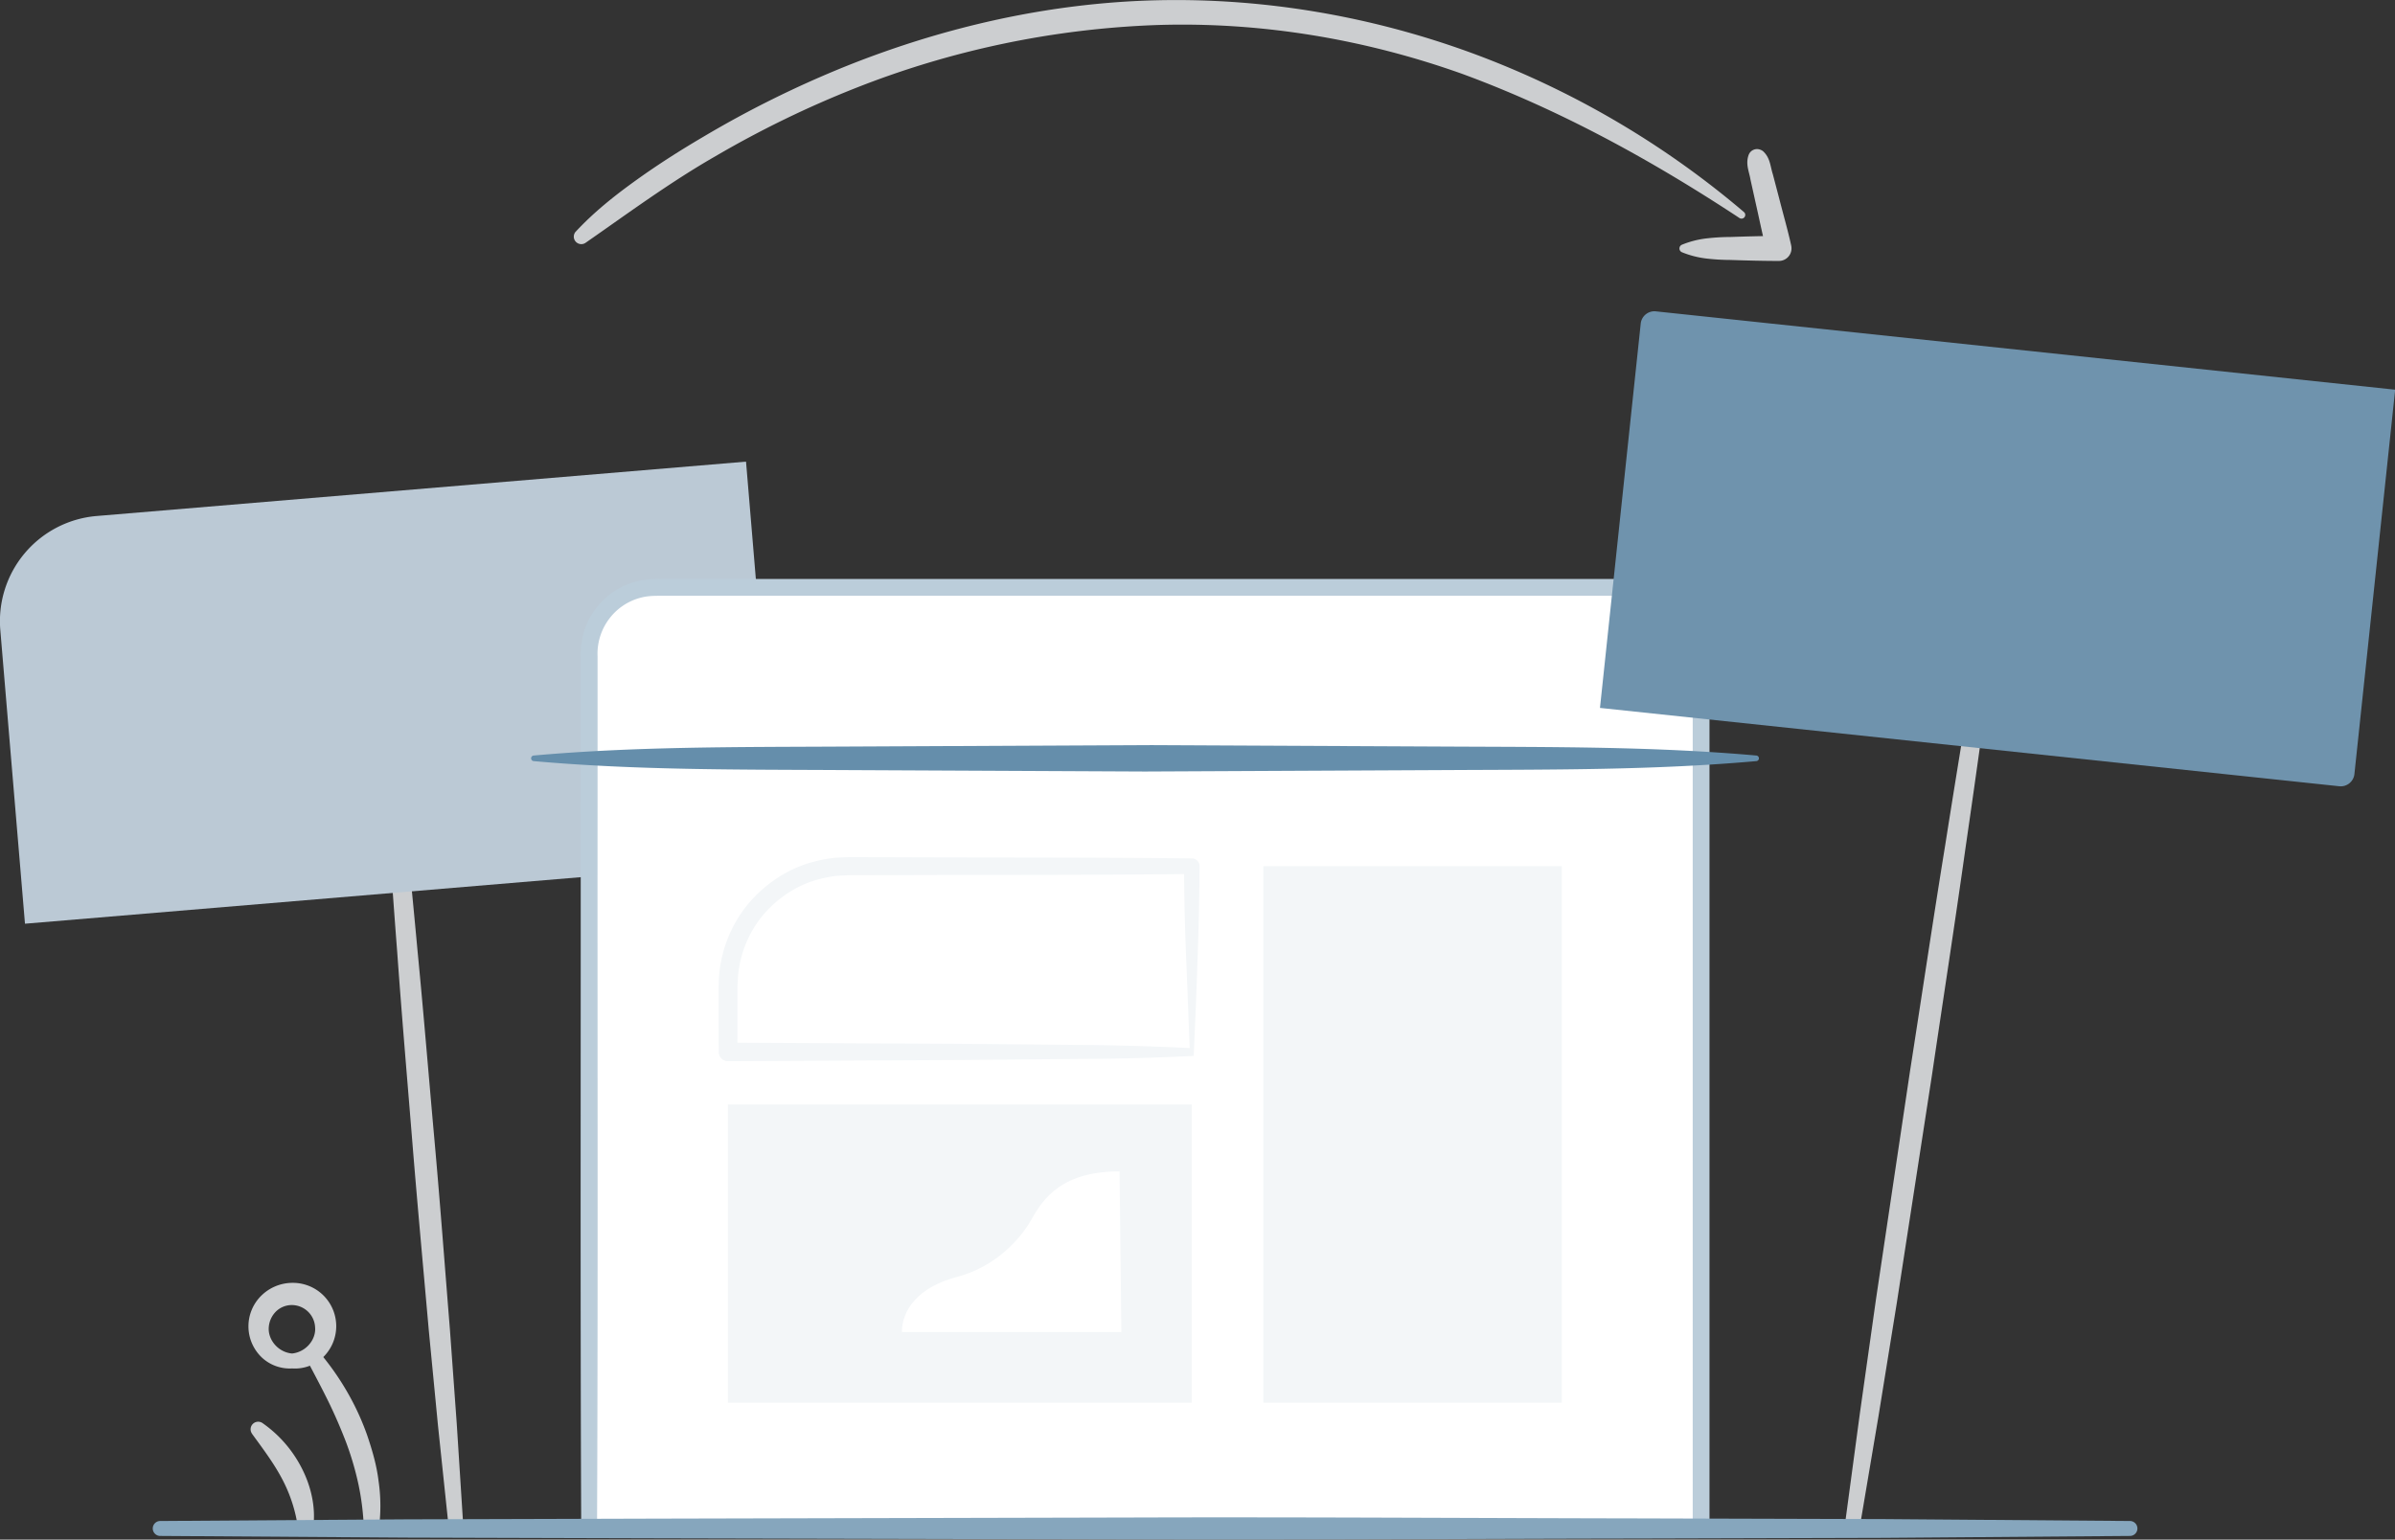 <svg id="migrating_Host_-_diy" data-name="migrating Host - diy" xmlns="http://www.w3.org/2000/svg" viewBox="0 0 1637.67 1053.07"><rect x="0" y="0" width="1637.67" height="1053.07" fill="#333333" stroke="none"/><title>migratingHost-diy</title><path d="M3893.49,2508.22c4.46,43.09,8.83,86.19,12.78,129.33,4.2,43.12,7.69,86.29,11.57,129.43s7.08,86.34,10.57,129.52l4.7,64.81,4.14,64.85a5.11,5.11,0,0,1-10.19.86l-6.8-64.63-6.24-64.68c-3.81-43.15-7.82-86.28-11.31-129.45s-7.22-86.33-10.31-129.54c-3.34-43.19-6.27-86.41-9.1-129.64a5.11,5.11,0,0,1,10.19-.86Z" transform="translate(-3620.79 -1987.48)" style="fill:#CCCED0"/><path d="M4037.34,2585.83l-399.47,33.46L3621,2418.42a72.19,72.19,0,0,1,65.91-78l444-37.19,16.82,200.87a72.19,72.19,0,0,1-65.91,78" transform="translate(-3620.79 -1987.48)" style="fill:#BBC9D5"/><path d="M4118.55,3032.94h-94.94V2434.5a45.27,45.27,0,0,1,45.27-45.27h669.79A45.27,45.27,0,0,1,4784,2434.5v598.44H4216.17" transform="translate(-3620.79 -1987.48)" style="fill:#fff"/><path d="M4118.55,3036.78c-31.64.77-63.29,1.23-94.94,1.56a5.34,5.34,0,0,1-5.39-5.28v-.11c-.72-167.41-.2-334.81-.36-502.22v-94.17a56.86,56.86,0,0,1,2.29-17.2,51.66,51.66,0,0,1,8.1-15.63,50.72,50.72,0,0,1,29.06-18.88c5.69-1.39,12-1.42,16.9-1.37h659.16c4.93-.06,11.21,0,16.9,1.37a50.72,50.72,0,0,1,29.06,18.88,51.62,51.62,0,0,1,8.1,15.63,56.8,56.8,0,0,1,2.29,17.2v596.38a5.73,5.73,0,0,1-5.72,5.75h0l-283.89-.87-141.94-1.15-141.95-1.82a1.92,1.92,0,0,1,0-3.83l141.95-1.82,141.94-1.15,283.89-.87-5.75,5.75V2436.56a39.73,39.73,0,0,0-8-25.88,39.21,39.21,0,0,0-22.5-14.63c-4.51-1.05-8.78-1.11-14.3-1.07H4074.2c-5.51,0-9.79,0-14.3,1.07a39.22,39.22,0,0,0-22.5,14.63,39.73,39.73,0,0,0-8,25.88v94.17c-.16,167.41.36,334.81-.36,502.22l-5.39-5.39c31.65.33,63.29.78,94.94,1.56a3.84,3.84,0,0,1,0,7.67Z" transform="translate(-3620.79 -1987.48)" style="fill:#bbcdda"/><path d="M4821.74,2508.08c-69.66,6.2-139.32,5.74-209,6.11l-209,1-209-1c-69.66-.37-139.32.1-209-6.11a1.92,1.92,0,0,1,0-3.83c69.66-6.21,139.32-5.74,209-6.11l209-1,209,1c69.66.36,139.32-.09,209,6.11a1.92,1.92,0,0,1,0,3.83Z" transform="translate(-3620.79 -1987.48)" style="fill:#658eab"/><rect x="497.76" y="755.45" width="317.11" height="204.03" style="fill:#f3f6f8"/><path d="M4437,2709.72c-25,1.22-51,2-77.31,2.05l-80.25.73-160.85.82a6.32,6.32,0,0,1-6.35-6.29V2707l-.06-25.56,0-12.78c-.06-4.18,0-8.53.29-13.24a88,88,0,0,1,20.39-50.24c11.91-13.92,28-24.42,45.94-28.68a88.48,88.48,0,0,1,13.53-2.35c4.6-.26,9.2-.47,13.34-.38l25.56.06c68.16.3,136.33,0,204.49.8h.11a5.28,5.28,0,0,1,5.23,5.33c-.17,21.8-.63,43.65-1.46,65.12-.65,21.54-1.63,42.68-2.52,63.27Zm-2.7-5.4-2.47-62.47c-.83-20.87-1.29-41.37-1.46-61.91l5.33,5.33c-68.16.82-136.33.5-204.49.8l-25.56.06c-4.39-.08-8.3.17-12.2.38a75.89,75.89,0,0,0-11.6,2.08c-15.32,3.69-29.09,12.8-39.25,24.74a75.57,75.57,0,0,0-17.25,43l-.3,5.92v6.39l0,12.78-.06,25.56-6.35-6.35,156.26.82,78.3.73c26,.09,52.47.83,79.83,2.09Z" transform="translate(-3620.79 -1987.48)" style="fill:#f3f6f8"/><path d="M4386.33,2788.69c-38.63,0-51.82,17.8-60,32.47-7.7,13.85-24.79,32.83-51.32,39.77s-37.53,22.79-37.53,37.66h150.1Z" transform="translate(-3620.79 -1987.48)" style="fill:#fff"/><rect x="863.89" y="592.46" width="204.03" height="367.02" style="fill:#f3f6f8"/><path d="M4986.62,2411.09c-7.05,52-14.2,104-21.77,155.93-7.31,52-15.33,103.83-23,155.75l-24,155.6-12.56,77.71-13.11,77.63a5.11,5.11,0,0,1-10.11-1.53l10.48-78,11-77.94,23.22-155.71c8.1-51.85,15.8-103.76,24.22-155.56,8.16-51.84,16.74-103.62,25.41-155.38a5.11,5.11,0,0,1,10.11,1.53Z" transform="translate(-3620.79 -1987.48)" style="fill:#CCCED0"/><path d="M4737.11,2226.16h508.36a0,0,0,0,1,0,0v264.35a9.41,9.41,0,0,1-9.41,9.41H4727.7a0,0,0,0,1,0,0V2235.58A9.41,9.41,0,0,1,4737.11,2226.16Z" transform="translate(-3343.84 -2500.07) rotate(6.05)" style="fill:#6F93AD"/><path d="M3869.58,3032.64a176.27,176.27,0,0,0-3.67-29.8,206.12,206.12,0,0,0-8.47-28.85c-3.61-9.4-7.61-18.7-12.09-27.85s-9.3-18.18-14.13-27.33l0,0a5.14,5.14,0,0,1,8.45-5.75,184.25,184.25,0,0,1,18.45,26.34,176.48,176.48,0,0,1,13.61,29.41c3.5,10.27,6.61,20.8,7.92,31.7a117,117,0,0,1,.17,32.77,5.13,5.13,0,0,1-10.2-.54Z" transform="translate(-3620.79 -1987.48)" style="fill:#CCCED0"/><path d="M3824.6,3032.88a102,102,0,0,0-11-34c-5.61-10.61-12.95-20.36-20.46-30.67l0-.06a5.18,5.18,0,0,1,7.13-7.31,84.19,84.19,0,0,1,26.93,31c6.4,12.47,9.71,27.13,7.69,41.09a5.16,5.16,0,0,1-10.21,0Z" transform="translate(-3620.79 -1987.48)" style="fill:#CCCED0"/><path d="M3820.56,2923.48a28,28,0,0,1-20.63-7.39,29.41,29.41,0,0,1-.79-42.06,30.48,30.48,0,0,1,21.42-9.09,29.64,29.64,0,0,1,20.76,51.27,27.81,27.81,0,0,1-20.76,7.27,5.13,5.13,0,0,1-.09-10.22h.09c9.44-1,16.39-9.48,15.7-17.8a16,16,0,0,0-15.7-15.33,15.46,15.46,0,0,0-11,4.34,16.93,16.93,0,0,0-5,11c-.59,8.44,6.47,17,16,17.8h0a5.13,5.13,0,0,1,0,10.22Z" transform="translate(-3620.79 -1987.48)" style="fill:#CCCED0"/><path d="M3730.36,3027.83l168.36-1.14,168.36-.48,336.71-.79c112.24-.32,224.47.45,336.71.63l168.36.47,168.35,1.31a5.11,5.11,0,0,1,0,10.22l-168.35,1.31-168.36.47c-112.24.17-224.48.95-336.71.63l-336.71-.79-168.36-.48-168.36-1.14a5.11,5.11,0,0,1,0-10.22Z" transform="translate(-3620.79 -1987.48)" style="fill:#86a6bd"/><path d="M4014.5,2145.9c12.64-13.6,26.86-24.83,41.65-35.44s30.11-20.34,45.77-29.54a714.36,714.36,0,0,1,97.6-48.26c67.44-27,139.64-43.33,212.59-45s146,10.88,214.28,35.8a614.46,614.46,0,0,1,186.88,109.05,2.56,2.56,0,0,1-3.08,4.08c-59.88-39.47-122.5-73.89-189.12-98.43-66.75-23.89-137.75-35.78-208.51-33.58a620.11,620.11,0,0,0-207,43.23,698.55,698.55,0,0,0-95.68,46.6c-30.82,17.66-59.53,38.87-88.47,59l-.2.14a5.13,5.13,0,0,1-6.69-7.7Z" transform="translate(-3620.79 -1987.48)" style="fill:#CCCED0"/><path d="M4826.45,2091c4.87,4.57,4.84,10.33,6.58,15.66l4.26,16.22c2.76,10.83,5.87,21.58,8.3,32.49l0,.13a8.6,8.6,0,0,1-6.53,10.26,9,9,0,0,1-1.84.2c-11.06,0-22.13-.3-33.19-.67a144.59,144.59,0,0,1-16.6-1,63.65,63.65,0,0,1-16.59-4.3,2.79,2.79,0,0,1,0-5.11,63.69,63.69,0,0,1,16.59-4.3,144.8,144.8,0,0,1,16.6-1c11.06-.38,22.13-.71,33.19-.67l-8.34,10.59c-2.83-10.81-5-21.8-7.48-32.69l-3.63-16.37c-.89-5.54-3.55-10.64-1.3-16.93a6.11,6.11,0,0,1,7.81-3.7A6.26,6.26,0,0,1,4826.45,2091Z" transform="translate(-3620.79 -1987.48)" style="fill:#CCCED0"/></svg>

